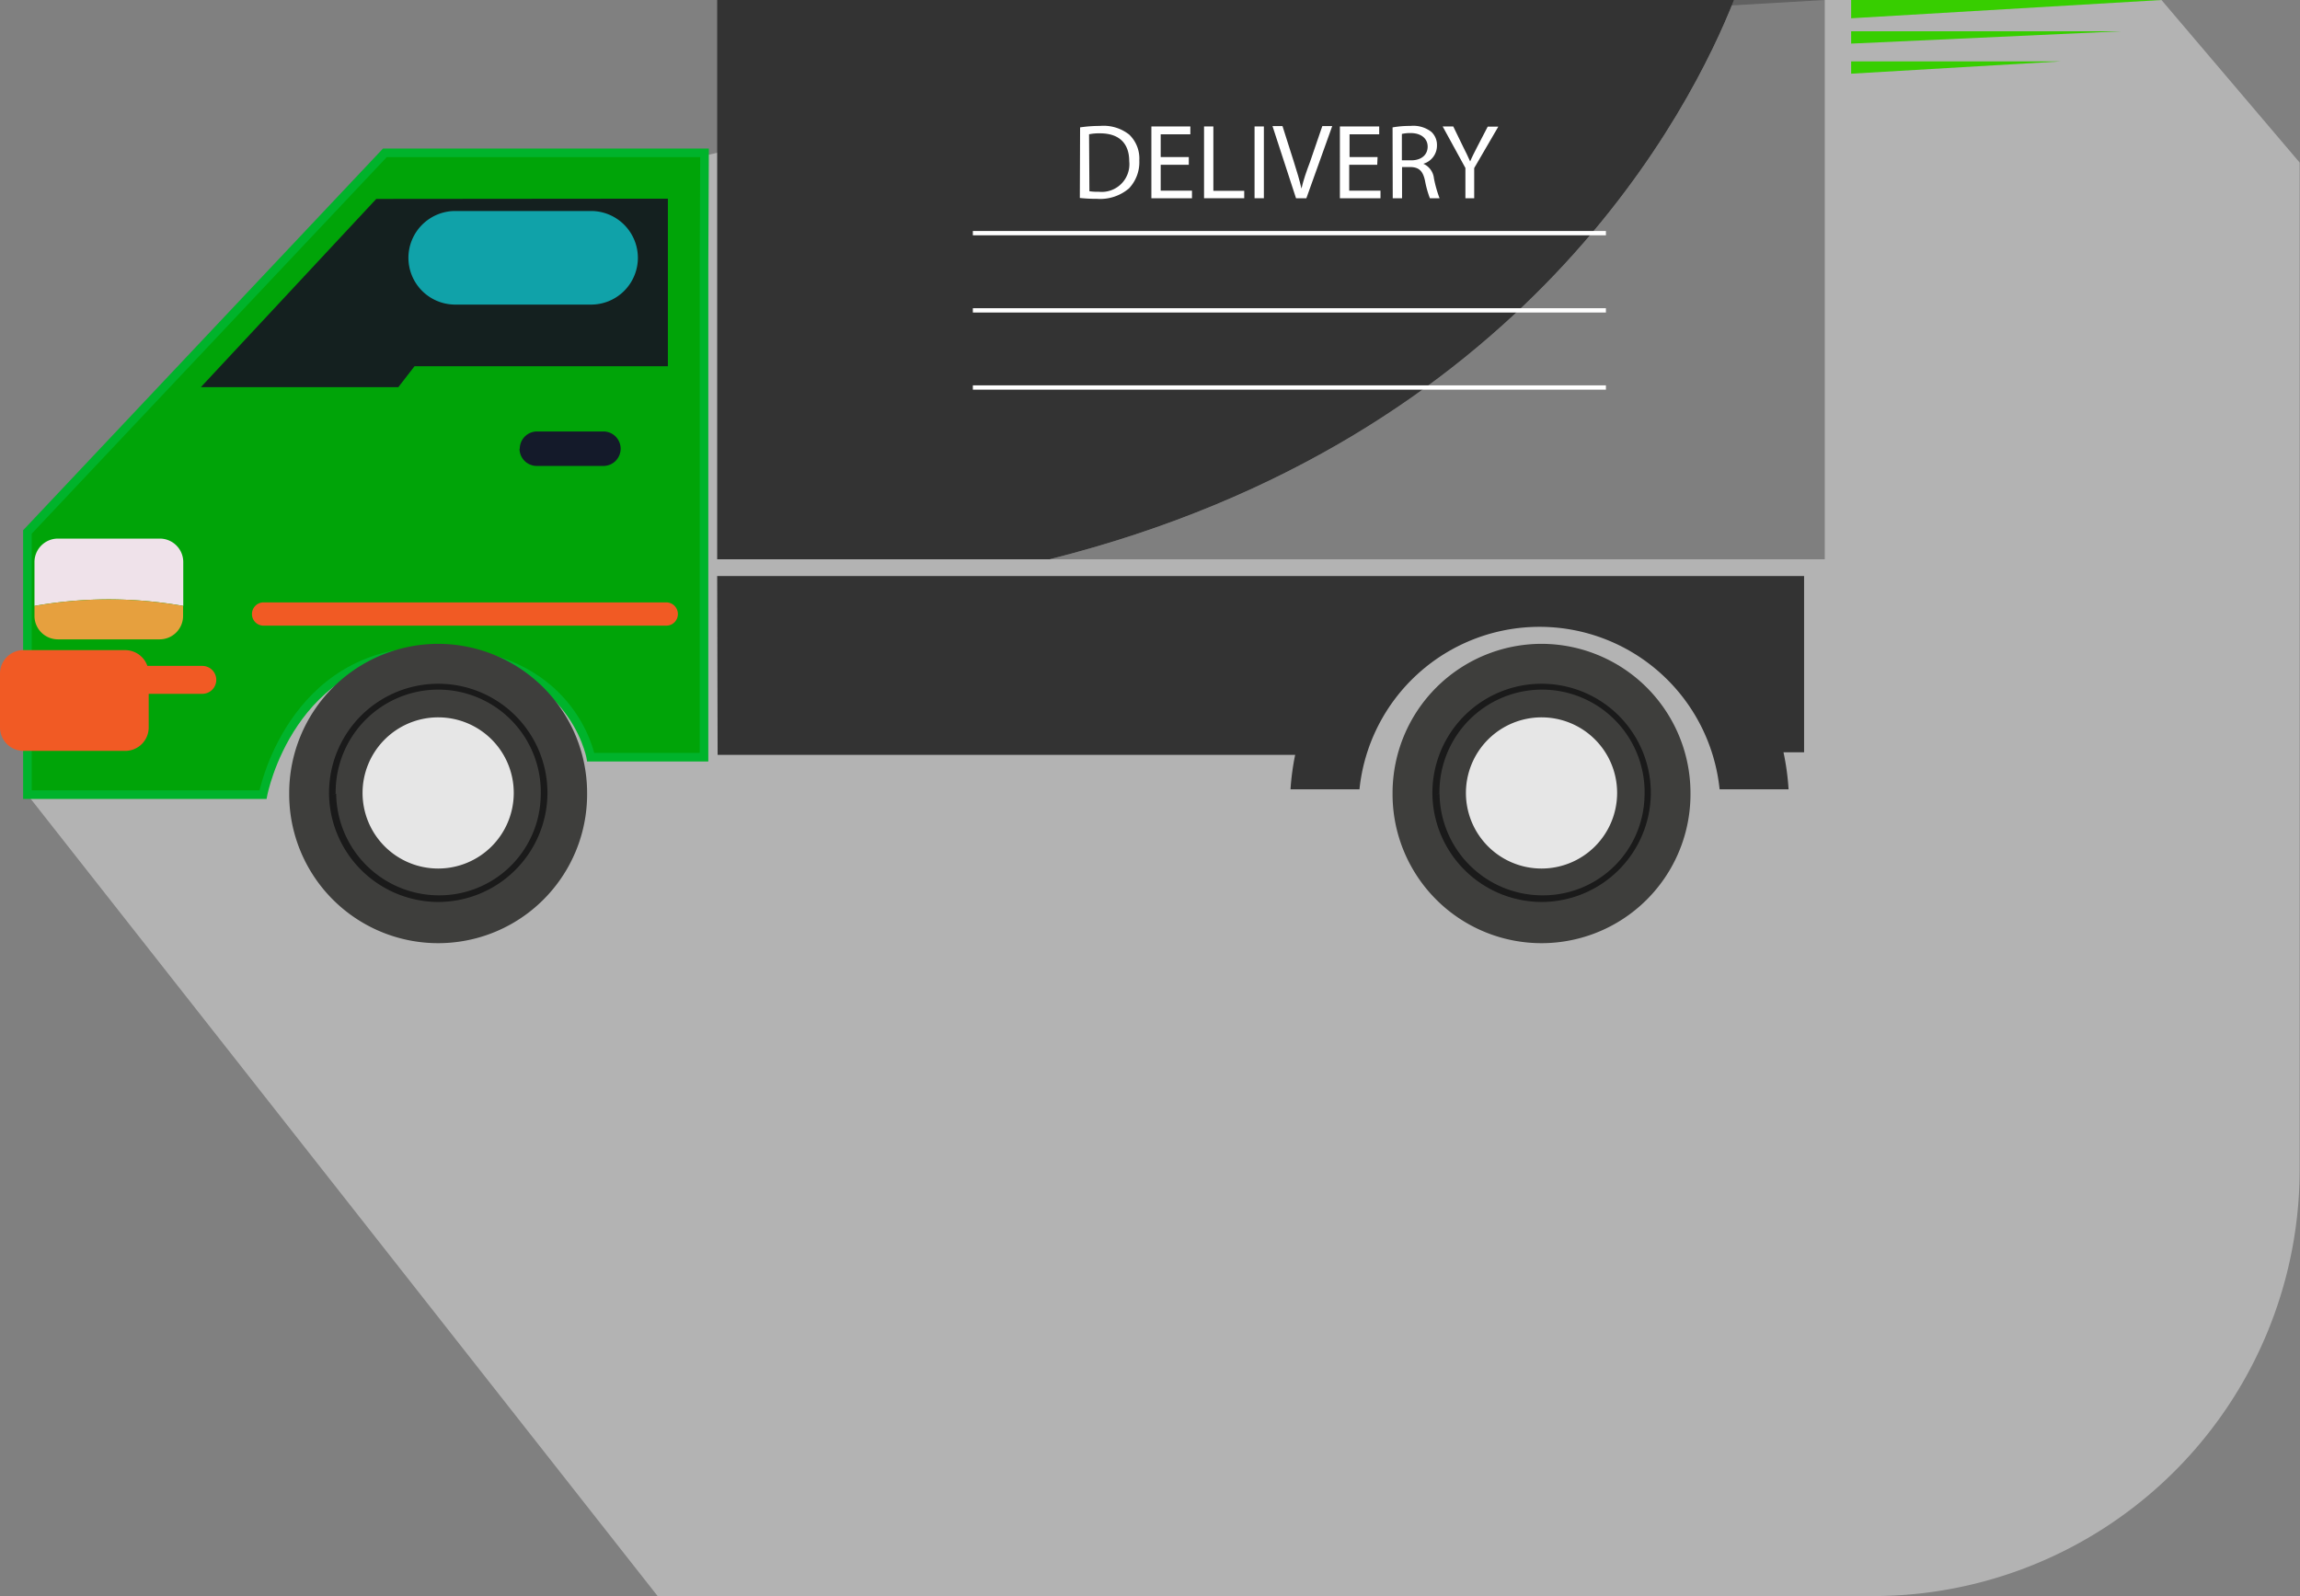 <svg xmlns="http://www.w3.org/2000/svg" viewBox="0 0 266.82 185.18"><rect x="0" y="0" width="266.82" height="185.18" fill="#808080" stroke="none"/><defs><style>.cls-1{isolation:isolate;}.cls-2{fill:#b3b3b3;}.cls-3{fill:#00a408;stroke:#00b32b;stroke-miterlimit:10;}.cls-4{fill:#14201f;}.cls-5{fill:#141a2a;}.cls-6{fill:#f15a24;}.cls-7{fill:#efe2ea;}.cls-8{fill:#e6a03e;}.cls-9{fill:#10a2a9;}.cls-10,.cls-11{fill:#333;}.cls-11{opacity:0.4;mix-blend-mode:multiply;}.cls-12{fill:#3e3e3c;}.cls-13{fill:#1a1a1a;}.cls-14{fill:#e6e6e6;}.cls-15{fill:#fff;}.cls-16{fill:#37ce00;}</style></defs><title>Asset 2torc32</title><g class="cls-1"><g id="Layer_2" data-name="Layer 2"><g id="Layer_1-2" data-name="Layer 1"><path class="cls-2" d="M76.29,185.18h141a49.49,49.49,0,0,0,49.49-49.5V18.86L250.75,0H211.69L124.54,5.06,83.2,17.73,59.6,23,33.55,39.87v19.5L3.18,92.2Z"/><path class="cls-3" d="M44.65,17.73H81.73l-.06,13.12v57H68.53S66.33,75.55,50,75.55,30.51,92.2,30.51,92.2H3.18V61.72Z"/><polygon class="cls-4" points="77.48 23.05 77.48 42.49 48.09 42.49 46.21 44.92 23.3 44.92 43.65 23.08 77.48 23.05"/><path class="cls-5" d="M60.27,52.06a2,2,0,0,0,2,2H70a2,2,0,0,0,2-2h0a2,2,0,0,0-2-2H62.3a2,2,0,0,0-2,2Z"/><path class="cls-6" d="M2.72,75.43H14.52a2.73,2.73,0,0,1,2.73,2.73V84.4a2.72,2.72,0,0,1-2.72,2.72H2.73A2.73,2.73,0,0,1,0,84.4V78.15A2.72,2.72,0,0,1,2.72,75.43Z"/><path class="cls-7" d="M4,70.3V65.21a2.72,2.72,0,0,1,2.72-2.72H18.53a2.72,2.72,0,0,1,2.73,2.72V70.3a50.46,50.46,0,0,0-8.63-.76A50.23,50.23,0,0,0,4,70.3Z"/><path class="cls-8" d="M18.53,74.18H6.74A2.72,2.72,0,0,1,4,71.46V70.3a50.23,50.23,0,0,1,8.61-.76,50.46,50.46,0,0,1,8.63.76v1.16A2.72,2.72,0,0,1,18.53,74.18Z"/><path class="cls-9" d="M47.38,29.91a5.43,5.43,0,0,0,5.43,5.43H68.54A5.43,5.43,0,0,0,74,29.91h0a5.44,5.44,0,0,0-5.43-5.43H52.81a5.44,5.44,0,0,0-5.43,5.43Z"/><path class="cls-6" d="M3,78.88A1.62,1.62,0,0,0,4.61,80.5H23.48a1.62,1.62,0,0,0,1.61-1.62h0a1.62,1.62,0,0,0-1.61-1.62H4.61A1.62,1.62,0,0,0,3,78.88Z"/><path class="cls-6" d="M29.23,71.24a1.34,1.34,0,0,0,1.34,1.35H77.3a1.34,1.34,0,0,0,1.34-1.35h0a1.35,1.35,0,0,0-1.34-1.35H30.57a1.35,1.35,0,0,0-1.34,1.35Z"/><path class="cls-10" d="M83.2,66.83H209.29V87.28H206.9a28.9,28.9,0,0,1,.59,4.3h-8a21,21,0,0,0-41.78,0h-8a29.46,29.46,0,0,1,.54-4h-67Z"/><path class="cls-11" d="M211.69,0H201.16c-4.8,12.19-24.09,51-79.4,64.89h89.93Z"/><path class="cls-10" d="M201.16,0H83.2V64.89h38.56C177.07,51,196.36,12.19,201.16,0Z"/><path class="cls-12" d="M178.84,74.7A17.31,17.31,0,0,0,161.55,92c0,.05,0,.1,0,.15a17.28,17.28,0,0,0,34.56,0V92A17.31,17.31,0,0,0,178.84,74.7Z"/><path class="cls-13" d="M178.84,104.65A12.71,12.71,0,0,1,166.17,92.1V92a12.67,12.67,0,1,1,25.34,0v.11A12.7,12.7,0,0,1,178.84,104.65ZM167,92.09a11.93,11.93,0,0,0,11.89,11.79,11.77,11.77,0,0,0,11.89-11.59l.39.08h-.39a11.9,11.9,0,1,0-23.79-.29l-.38.07Z"/><path class="cls-14" d="M187.6,92a8.77,8.77,0,1,1-8.76-8.77A8.76,8.76,0,0,1,187.6,92Z"/><path class="cls-12" d="M50.84,74.7A17.31,17.31,0,0,0,33.55,92c0,.05,0,.1,0,.15a17.28,17.28,0,0,0,34.56,0V92A17.31,17.31,0,0,0,50.84,74.7Z"/><path class="cls-13" d="M50.84,104.65A12.71,12.71,0,0,1,38.17,92.1V92a12.67,12.67,0,0,1,25.34,0v.11A12.7,12.7,0,0,1,50.84,104.65ZM39,92.09a11.93,11.93,0,0,0,11.89,11.79A11.77,11.77,0,0,0,62.73,92.29l.39.08h-.39a11.9,11.9,0,1,0-23.79-.29l-.38.07Z"/><path class="cls-14" d="M59.6,92a8.77,8.77,0,1,1-8.76-8.77A8.76,8.76,0,0,1,59.6,92Z"/><path class="cls-15" d="M125.3,14.78a15.45,15.45,0,0,1,2.3-.17,4.81,4.81,0,0,1,3.39,1,3.84,3.84,0,0,1,1.18,3,4.43,4.43,0,0,1-1.2,3.25,5.15,5.15,0,0,1-3.7,1.21,18,18,0,0,1-2-.1Zm1.08,7.41a6.9,6.9,0,0,0,1.1.06A3.21,3.21,0,0,0,131,18.7c0-2-1.1-3.23-3.39-3.23a5.7,5.7,0,0,0-1.27.11Z"/><path class="cls-15" d="M137.91,19.12h-3.26v3h3.63V23h-4.71V14.67h4.52v.91h-3.44v2.64h3.26Z"/><path class="cls-15" d="M139.68,14.67h1.08v7.47h3.58V23h-4.66Z"/><path class="cls-15" d="M146.62,14.67V23h-1.08V14.67Z"/><path class="cls-15" d="M150.35,23l-2.73-8.37h1.16l1.31,4.12c.36,1.13.67,2.15.89,3.13h0c.23-1,.58-2,1-3.11l1.42-4.14h1.15l-3,8.37Z"/><path class="cls-15" d="M159.77,19.12h-3.25v3h3.63V23h-4.71V14.67H160v.91h-3.44v2.64h3.25Z"/><path class="cls-15" d="M161.55,14.78a11.38,11.38,0,0,1,2.07-.17,3.42,3.42,0,0,1,2.42.68,2.06,2.06,0,0,1,.66,1.59A2.19,2.19,0,0,1,165.12,19v0a2.09,2.09,0,0,1,1.23,1.7A14.25,14.25,0,0,0,167,23h-1.12a11.42,11.42,0,0,1-.56-2c-.24-1.15-.69-1.59-1.67-1.62h-1V23h-1.08Zm1.08,3.82h1.1c1.16,0,1.89-.64,1.89-1.59s-.78-1.56-1.92-1.57a4.36,4.36,0,0,0-1.07.1Z"/><path class="cls-15" d="M170,23V19.49l-2.64-4.82h1.23L169.72,17c.32.63.57,1.14.83,1.73h0c.23-.55.52-1.1.84-1.73l1.2-2.31h1.23l-2.8,4.81V23Z"/><line class="cls-15" x1="112.86" y1="27.05" x2="186.3" y2="27.05"/><rect class="cls-15" x="112.86" y="26.8" width="73.44" height="0.5"/><line class="cls-15" x1="112.86" y1="36.01" x2="186.3" y2="36.01"/><rect class="cls-15" x="112.86" y="35.76" width="73.44" height="0.5"/><line class="cls-15" x1="112.86" y1="44.96" x2="186.3" y2="44.96"/><rect class="cls-15" x="112.86" y="44.71" width="73.44" height="0.5"/><polygon class="cls-16" points="214.75 0 250.75 0 214.75 2.12 214.75 0"/><polygon class="cls-16" points="214.75 3.63 246 3.63 214.75 5.06 214.75 3.63"/><polygon class="cls-16" points="214.75 7.12 239.12 7.12 214.75 8.55 214.75 7.12"/></g></g></g></svg>
